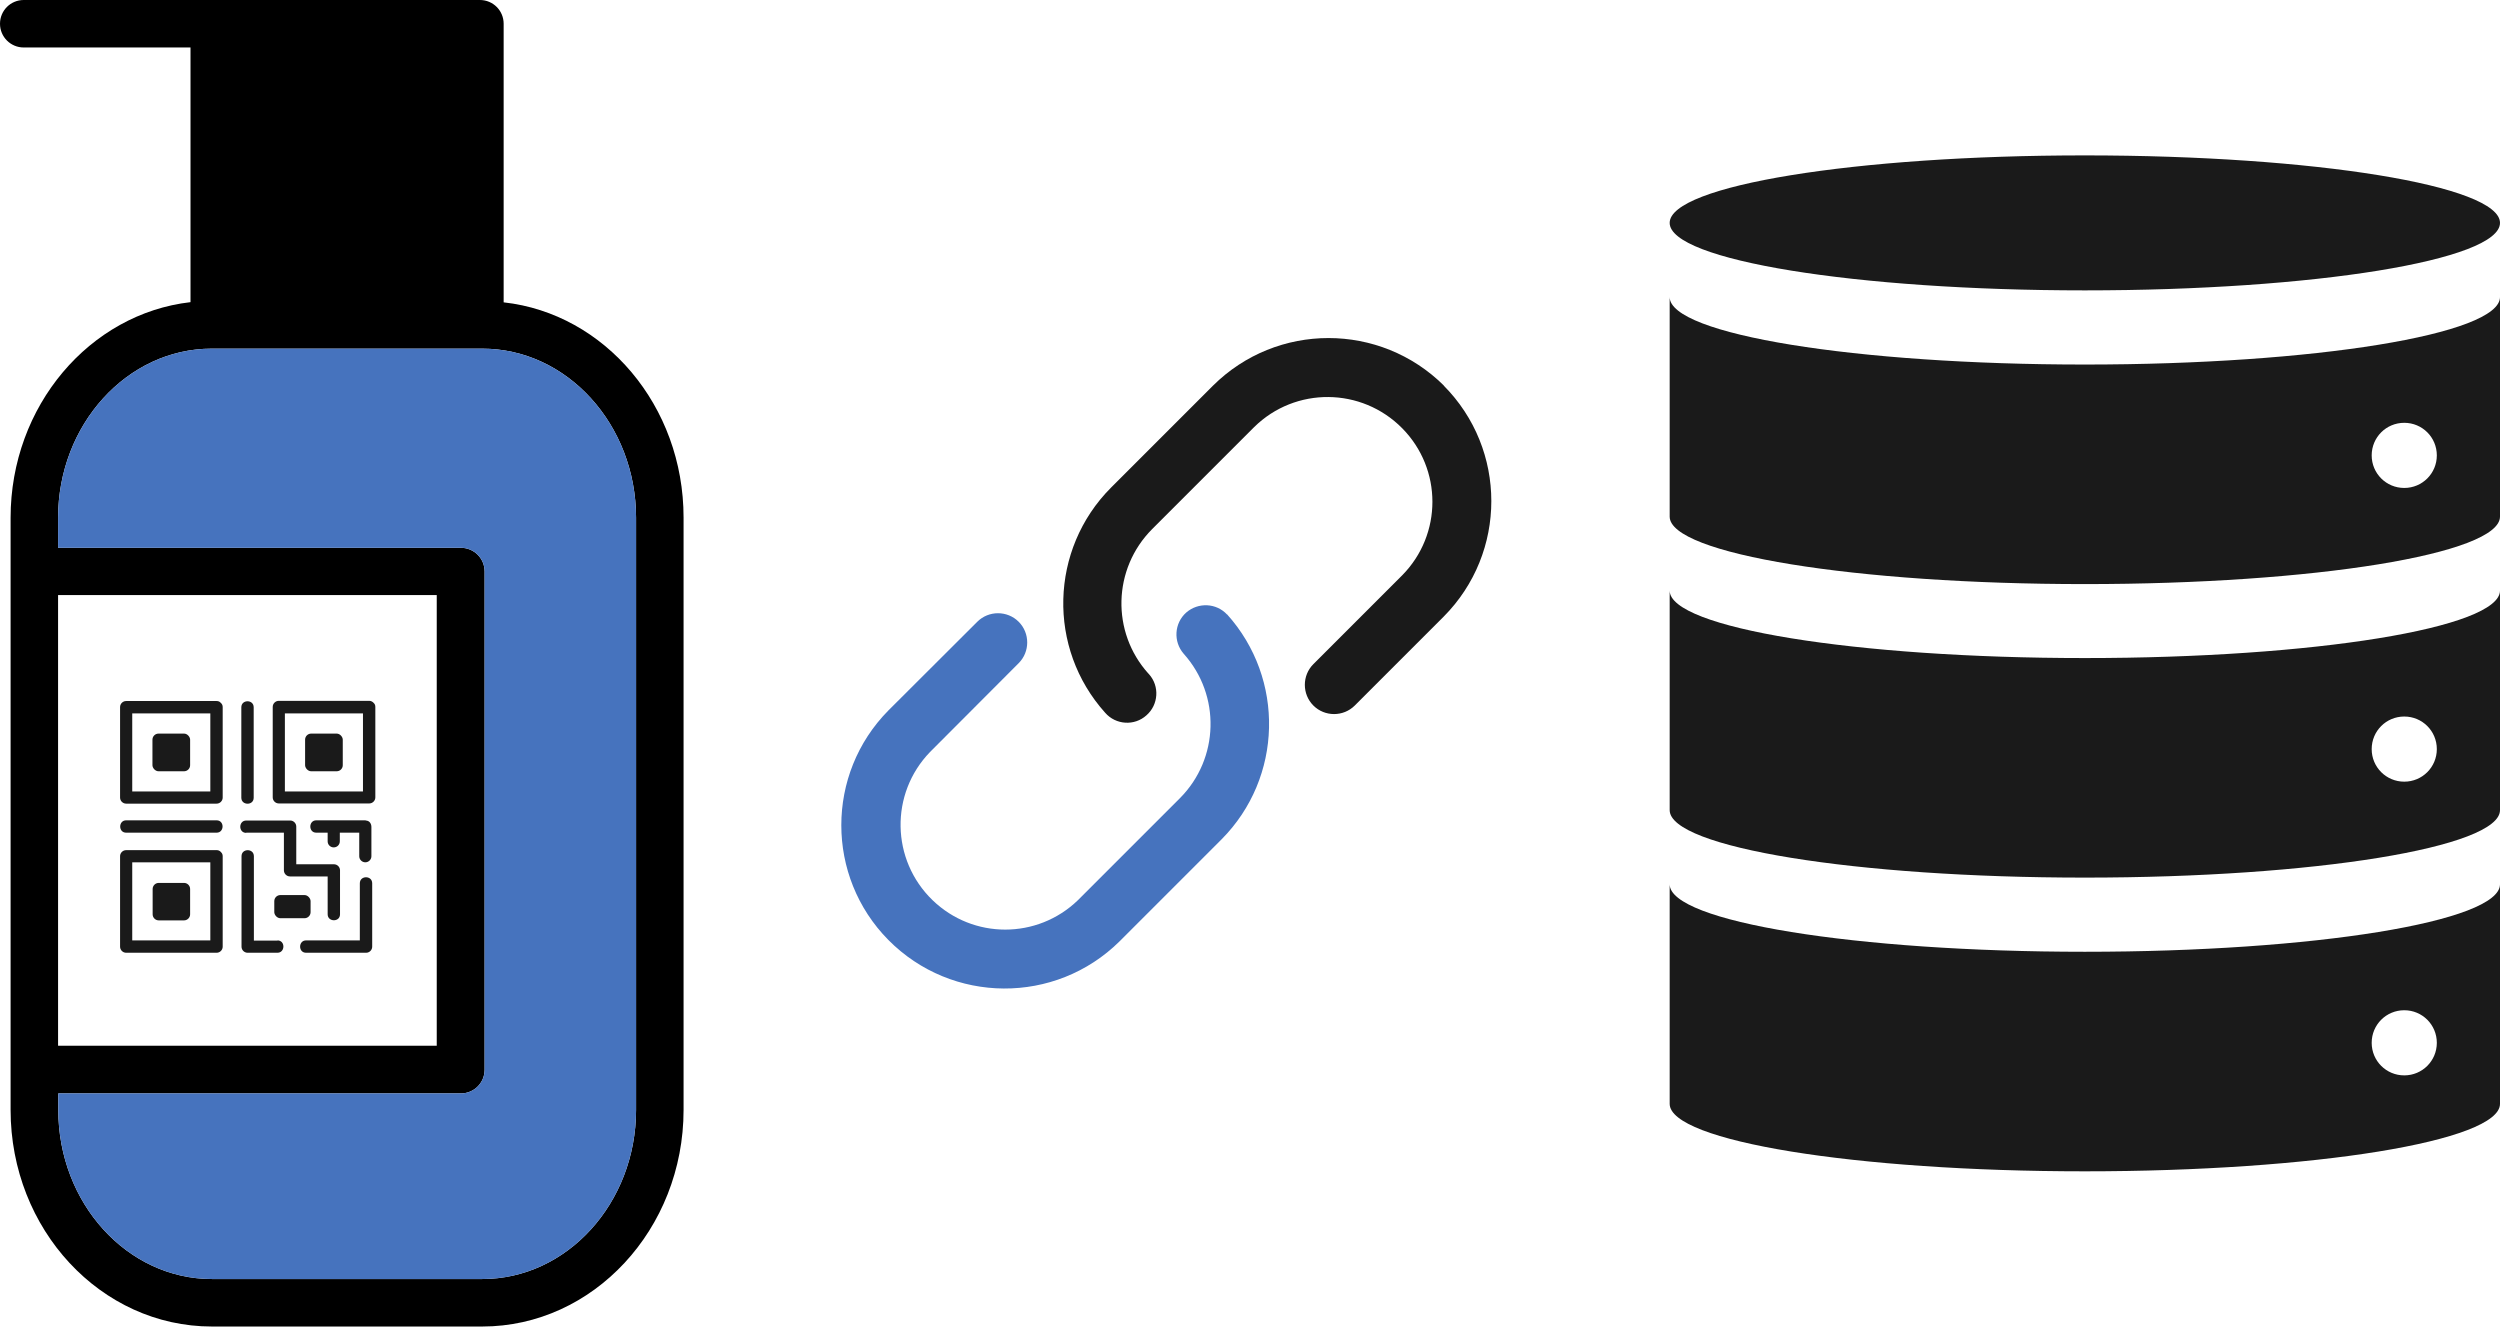 <?xml version="1.0" encoding="UTF-8"?>
<svg id="_レイヤー_2" data-name="レイヤー 2" xmlns="http://www.w3.org/2000/svg" viewBox="0 0 127.42 67.61">
  <defs>
    <style>
      .cls-1, .cls-2, .cls-3 {
        stroke-width: 0px;
      }

      .cls-2 {
        fill: #4673be;
      }

      .cls-3 {
        fill: #1a1a1a;
      }
    </style>
  </defs>
  <g id="pc">
    <path class="cls-3" d="M127.42,11.36c0,1.9-9.47,3.44-21.16,3.44s-21.16-1.54-21.16-3.44,9.47-3.44,21.16-3.44,21.16,1.54,21.16,3.44ZM127.42,15.14v11.19c0,1.9-9.47,3.44-21.16,3.44s-21.16-1.54-21.16-3.44v-11.19c0,1.9,9.47,3.44,21.16,3.44s21.16-1.54,21.16-3.44ZM124.2,23.21c0-.92-.74-1.66-1.66-1.66s-1.66.74-1.66,1.66.74,1.66,1.66,1.66,1.66-.74,1.66-1.66ZM127.42,30.1v11.19c0,1.9-9.47,3.44-21.16,3.44s-21.16-1.54-21.16-3.44v-11.19c0,1.9,9.47,3.44,21.16,3.44s21.16-1.54,21.16-3.44ZM124.2,38.18c0-.92-.74-1.66-1.66-1.66s-1.66.74-1.66,1.66.74,1.66,1.66,1.66,1.66-.74,1.66-1.66ZM127.42,45.07v11.19c0,1.9-9.47,3.44-21.16,3.44s-21.16-1.54-21.16-3.44v-11.19c0,1.9,9.47,3.44,21.16,3.44s21.16-1.54,21.16-3.44ZM124.2,53.15c0-.92-.74-1.66-1.66-1.66s-1.66.74-1.66,1.66.74,1.66,1.66,1.66,1.66-.74,1.66-1.66Z"/>
    <g>
      <g>
        <path class="cls-3" d="M11.26,43.42s-.01,0-.02-.01c-.05-.05-.11-.08-.2-.08h-4.61c-.17,0-.31.14-.31.31v4.61c0,.17.14.31.31.31h4.61c.17,0,.31-.14.31-.31v-4.61c0-.09-.03-.15-.08-.2,0,0-.01-.02-.02-.02ZM10.72,43.95v3.98h-3.98v-3.98h3.98Z"/>
        <path class="cls-3" d="M8.09,46.91h1.29c.17,0,.31-.14.31-.31v-1.29s0,0,0,0c0-.17-.14-.31-.31-.31h-1.29c-.17,0-.31.14-.31.31v1.29c0,.17.14.31.31.31Z"/>
        <path class="cls-3" d="M11.26,35.83s-.01,0-.02-.02c-.05-.05-.11-.08-.2-.08h-4.61c-.17,0-.31.14-.31.31v4.61c0,.17.14.31.31.31h4.61c.17,0,.31-.14.31-.31v-4.61c0-.09-.03-.15-.08-.2,0,0,0-.01-.02-.02ZM10.72,36.36v3.98h-3.98v-3.98h3.98Z"/>
        <path class="cls-3" d="M12.93,40.66v-4.61c0-.41-.63-.41-.63,0v4.61c0,.4.63.41.63,0Z"/>
        <path class="cls-3" d="M11.04,42.44c.4,0,.41-.63,0-.63h-4.61c-.4,0-.41.63,0,.63h4.61Z"/>
        <path class="cls-3" d="M18.65,41.81h-2.53c-.4,0-.41.63,0,.63h.58v.44c0,.08.03.16.09.22.12.12.32.12.44,0,.06-.06.09-.14.09-.22v-.44h.99v1.2c0,.17.14.31.31.31s.31-.14.31-.31v-1.49s0,0,0,0c0-.16-.09-.33-.3-.33Z"/>
        <path class="cls-3" d="M12.55,42.44h1.92v1.92c0,.17.14.31.31.31h1.92v1.93c0,.4.63.41.63,0v-2.24c0-.17-.14-.31-.31-.31h-1.92v-1.92c0-.17-.14-.31-.31-.31h-2.24c-.4,0-.41.63,0,.63Z"/>
        <path class="cls-3" d="M14.15,47.94h-1.21v-4.3c0-.41-.63-.41-.63,0v4.61c0,.17.14.31.31.31h1.52c.4,0,.41-.63,0-.63Z"/>
        <path class="cls-3" d="M18.34,45.02v2.91h-2.74c-.4,0-.41.63,0,.63h3.06c.17,0,.31-.14.31-.31v-3.23c0-.41-.63-.41-.63,0Z"/>
        <rect class="cls-3" x="7.77" y="37.39" width="1.92" height="1.92" rx=".31" ry=".31"/>
        <path class="cls-3" d="M19.05,35.84s0-.01-.01-.02c0,0-.02-.01-.02-.02-.05-.04-.11-.08-.2-.08h-4.61c-.17,0-.31.14-.31.31v4.61c0,.17.14.31.31.31h4.61c.17,0,.31-.14.31-.31v-4.61c0-.09-.03-.15-.08-.2ZM18.5,36.36v3.98h-3.98v-3.98h3.98Z"/>
        <rect class="cls-3" x="15.55" y="37.39" width="1.92" height="1.92" rx=".31" ry=".31"/>
        <rect class="cls-3" x="13.98" y="45.62" width="1.85" height="1.18" rx=".31" ry=".31"/>
      </g>
      <path class="cls-1" d="M25.67,15.41V1.21c0-.67-.54-1.21-1.21-1.21H1.21C.54,0,0,.54,0,1.21s.54,1.21,1.21,1.21h8.5v12.98c-5.14.59-9.17,5.29-9.17,10.99v30.18c0,6.09,4.6,11.04,10.26,11.04h13.78c5.65,0,10.26-4.96,10.26-11.04v-30.19c0-5.7-4.02-10.4-9.17-10.97ZM2.96,30.33h19.3v22.97H2.96v-22.97ZM32.42,56.57c0,4.75-3.52,8.62-7.84,8.62h-13.78c-4.32,0-7.83-3.87-7.83-8.62v-.84h20.52c.67,0,1.21-.54,1.21-1.21v-25.39c0-.67-.54-1.21-1.21-1.21H2.96v-1.53c0-4.75,3.52-8.62,7.83-8.62h13.79c4.32,0,7.84,3.87,7.84,8.62v30.19h0Z"/>
      <path class="cls-2" d="M32.42,56.57c0,4.75-3.52,8.62-7.84,8.62h-13.78c-4.32,0-7.83-3.87-7.83-8.62v-.84h20.52c.67,0,1.21-.54,1.21-1.21v-25.39c0-.67-.54-1.21-1.21-1.21H2.96v-1.53c0-4.75,3.52-8.62,7.83-8.62h13.79c4.32,0,7.84,3.87,7.84,8.62v30.19h0Z"/>
    </g>
    <g>
      <path class="cls-3" d="M73.6,19.66c-3.26-3.24-8.52-3.24-11.78,0l-5.2,5.2c-3.12,3.14-3.25,8.18-.29,11.47.54.62,1.49.68,2.1.13.62-.54.68-1.49.13-2.1,0-.01-.02-.02-.03-.03-1.9-2.11-1.82-5.34.19-7.36l5.2-5.2c2.1-2.07,5.48-2.04,7.55.06,2.05,2.08,2.05,5.41,0,7.49l-4.53,4.53c-.58.58-.58,1.53,0,2.11.58.58,1.53.58,2.11,0l4.53-4.53c3.24-3.26,3.24-8.52,0-11.78Z"/>
      <path class="cls-2" d="M62.54,31.31c2.96,3.29,2.84,8.33-.28,11.47l-5.2,5.2c-3.27,3.23-8.54,3.2-11.78-.07-3.2-3.24-3.2-8.46,0-11.7l4.53-4.52c.58-.58,1.53-.58,2.11,0s.58,1.53,0,2.11l-4.52,4.53c-2.05,2.12-1.99,5.5.13,7.55,2.07,2,5.34,2,7.41,0l5.2-5.2c2-2.01,2.09-5.24.19-7.36-.54-.62-.48-1.56.13-2.1.61-.53,1.53-.49,2.08.1h0Z"/>
    </g>
  </g>
</svg>